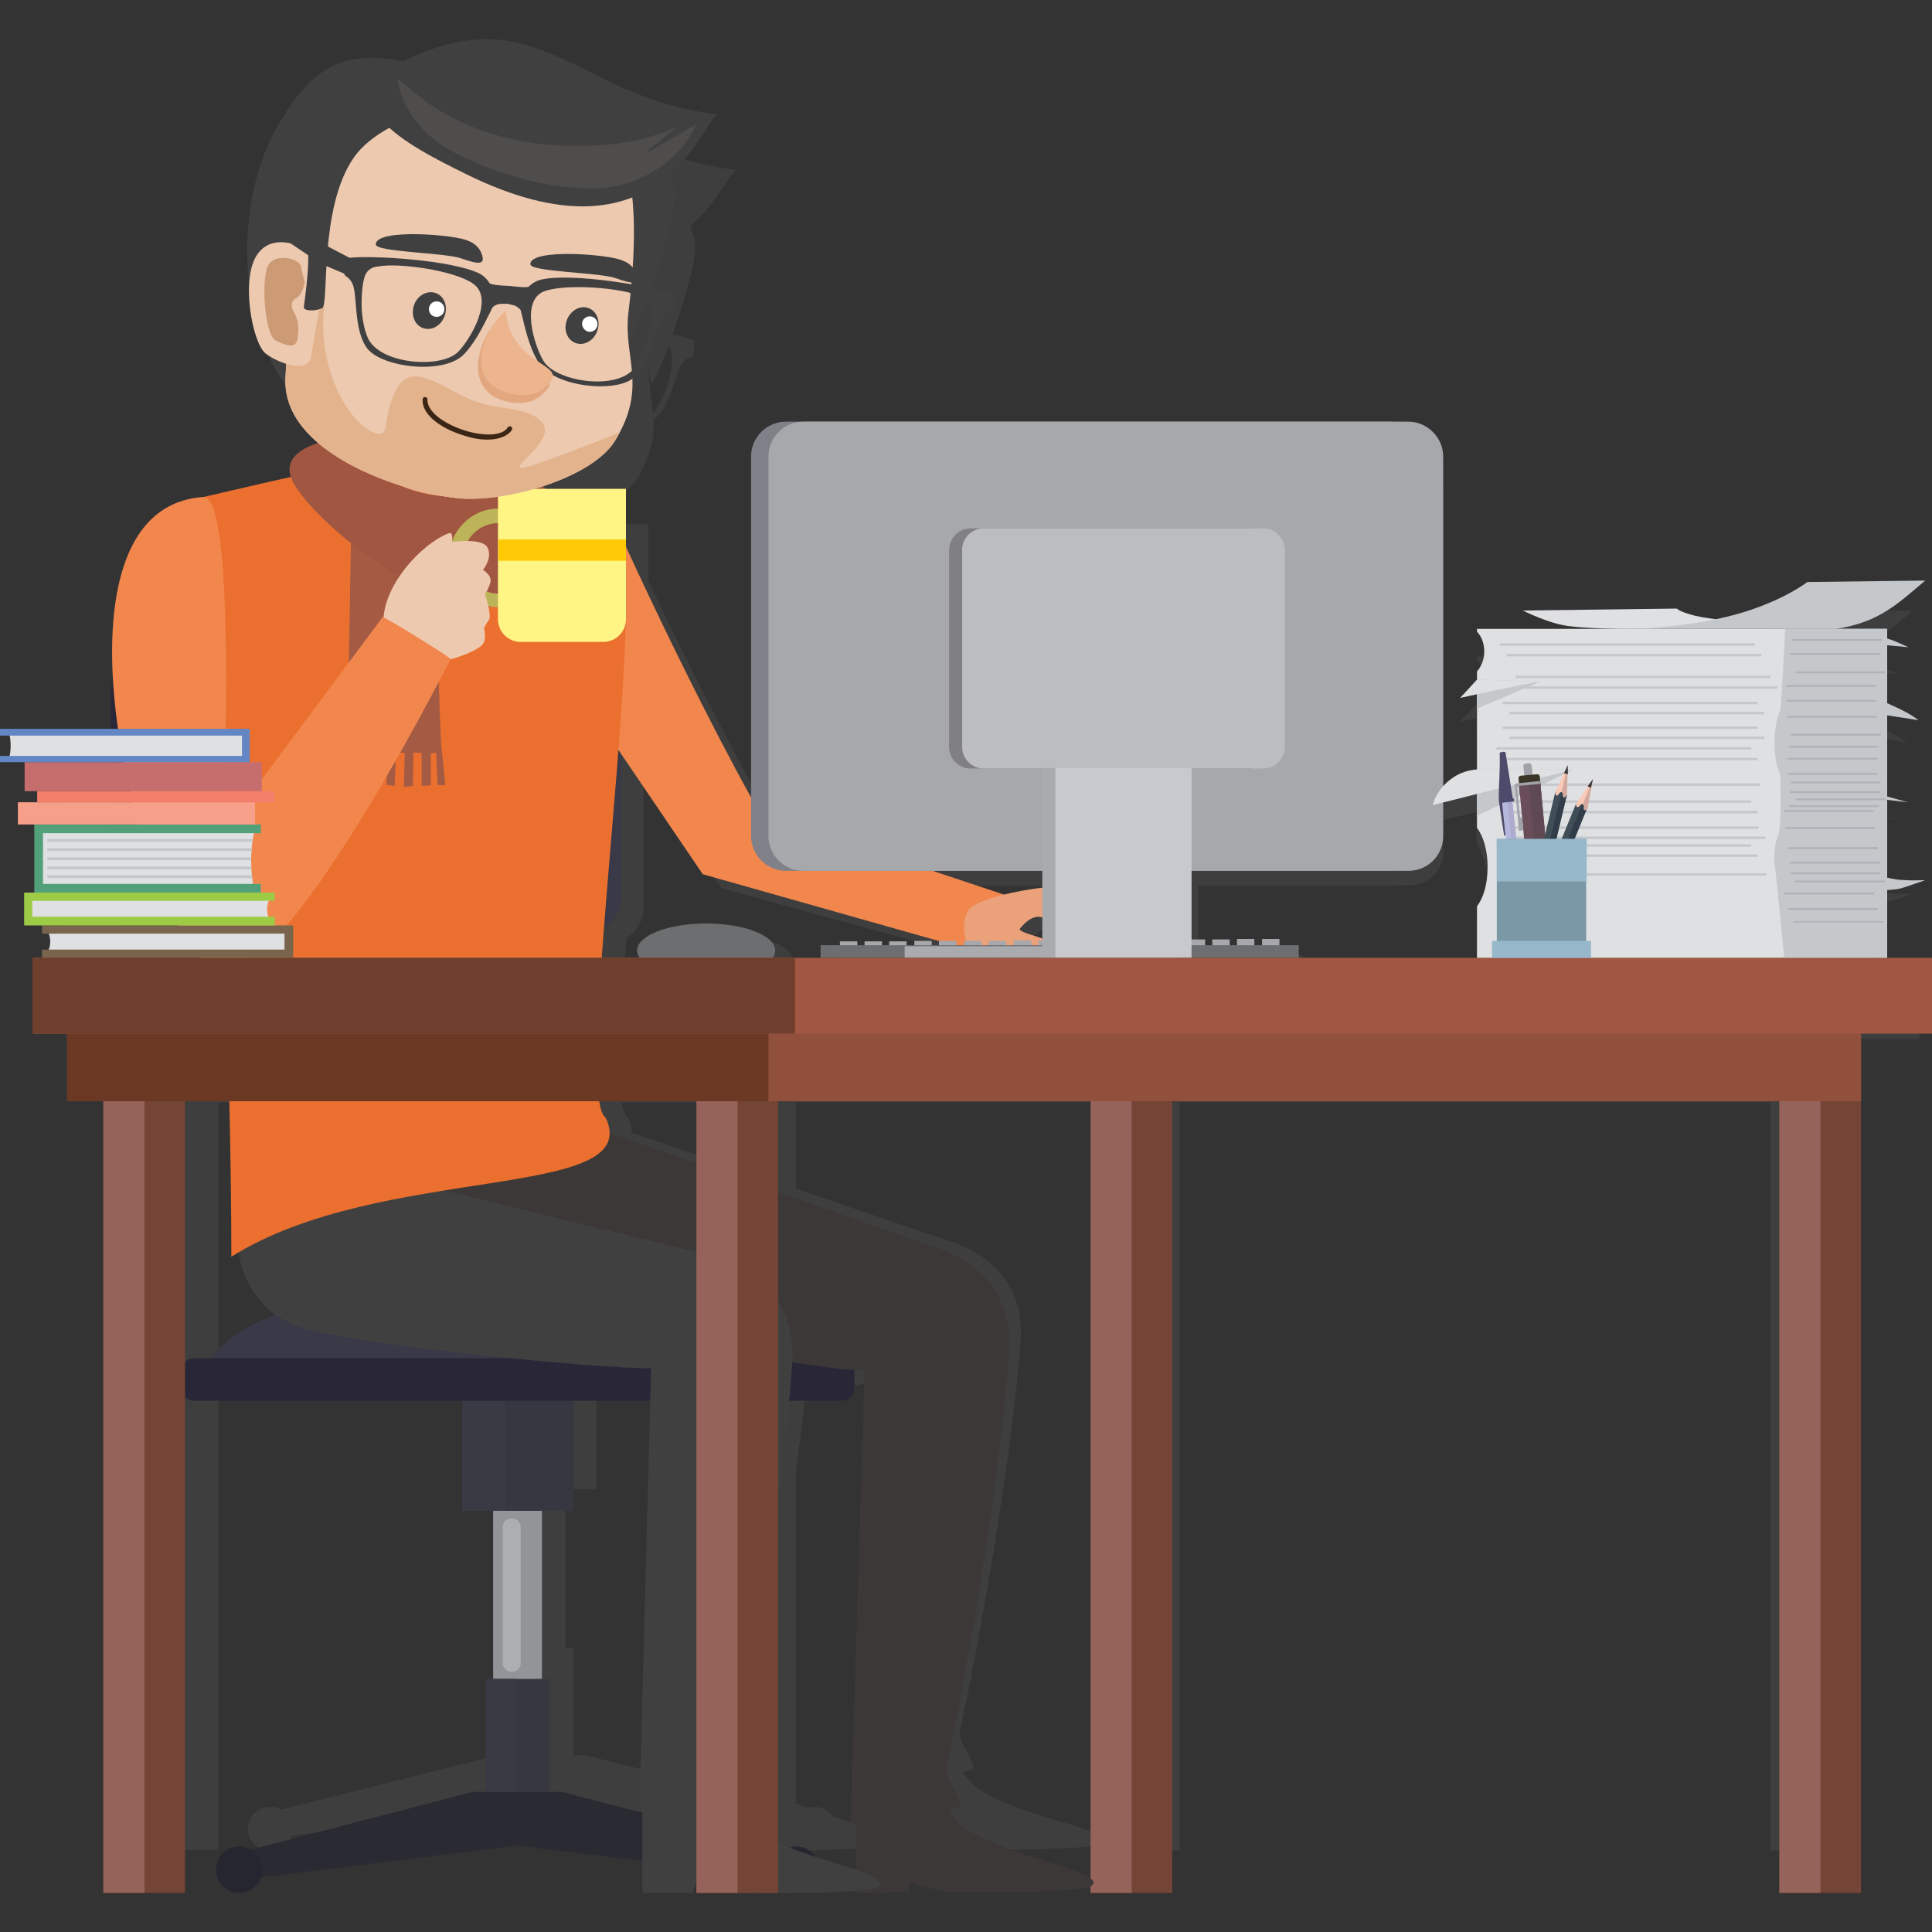 <?xml version="1.0" encoding="utf-8"?>
<!-- Generator: Adobe Illustrator 22.1.0, SVG Export Plug-In . SVG Version: 6.00 Build 0)  -->
<svg version="1.1" xmlns="http://www.w3.org/2000/svg" xmlns:xlink="http://www.w3.org/1999/xlink" x="0px" y="0px"
	 viewBox="0 0 400 400" style="enable-background:new 0 0 400 400;" xml:space="preserve">
<rect x="0" y="0" width="400" height="400" fill="#333333" stroke="none"/>
<style type="text/css">
	.st0{opacity:0.15;}
	.st1{fill-rule:evenodd;clip-rule:evenodd;fill:#808080;}
	.st2{fill:#808080;}
	.st3{fill-rule:evenodd;clip-rule:evenodd;fill:#744536;}
	.st4{fill-rule:evenodd;clip-rule:evenodd;fill:#96635A;}
	.st5{fill-rule:evenodd;clip-rule:evenodd;fill:#929497;}
	.st6{fill-rule:evenodd;clip-rule:evenodd;fill:#363740;}
	.st7{fill-rule:evenodd;clip-rule:evenodd;fill:#383B44;}
	.st8{fill-rule:evenodd;clip-rule:evenodd;fill:#393947;}
	.st9{fill-rule:evenodd;clip-rule:evenodd;fill:#282637;}
	.st10{fill-rule:evenodd;clip-rule:evenodd;fill:#2A2B32;}
	.st11{fill-rule:evenodd;clip-rule:evenodd;fill:#252630;}
	.st12{fill-rule:evenodd;clip-rule:evenodd;fill:#3C3837;}
	.st13{fill-rule:evenodd;clip-rule:evenodd;fill:#404041;}
	.st14{fill-rule:evenodd;clip-rule:evenodd;fill:#EBA17A;}
	.st15{fill-rule:evenodd;clip-rule:evenodd;fill:#F2874D;}
	.st16{fill-rule:evenodd;clip-rule:evenodd;fill:#EB702F;}
	.st17{fill-rule:evenodd;clip-rule:evenodd;fill:#A55B43;}
	.st18{fill-rule:evenodd;clip-rule:evenodd;fill:#F19C71;}
	.st19{fill-rule:evenodd;clip-rule:evenodd;fill:#6D6E70;}
	.st20{fill-rule:evenodd;clip-rule:evenodd;fill:#ADAEB1;}
	.st21{fill-rule:evenodd;clip-rule:evenodd;fill:#A6A8AB;}
	.st22{fill-rule:evenodd;clip-rule:evenodd;fill:#808188;}
	.st23{fill-rule:evenodd;clip-rule:evenodd;fill:#808082;}
	.st24{fill-rule:evenodd;clip-rule:evenodd;fill:#BCBDC0;}
	.st25{fill-rule:evenodd;clip-rule:evenodd;fill:#A9ABAE;}
	.st26{fill-rule:evenodd;clip-rule:evenodd;fill:#C7C9CE;}
	.st27{fill-rule:evenodd;clip-rule:evenodd;fill:#90503B;}
	.st28{fill-rule:evenodd;clip-rule:evenodd;fill:#6A3823;}
	.st29{fill-rule:evenodd;clip-rule:evenodd;fill:#A15641;}
	.st30{fill-rule:evenodd;clip-rule:evenodd;fill:#BDB358;}
	.st31{fill-rule:evenodd;clip-rule:evenodd;fill:#FFF584;}
	.st32{fill-rule:evenodd;clip-rule:evenodd;fill:#FFCA05;}
	.st33{fill-rule:evenodd;clip-rule:evenodd;fill:#EDC9AF;}
	.st34{fill-rule:evenodd;clip-rule:evenodd;fill:#DFE0E2;}
	.st35{fill-rule:evenodd;clip-rule:evenodd;fill:#C5C8CB;}
	.st36{fill-rule:evenodd;clip-rule:evenodd;fill:#AFB2B7;}
	.st37{fill-rule:evenodd;clip-rule:evenodd;fill:#E1E3E7;}
	.st38{fill-rule:evenodd;clip-rule:evenodd;fill:#A1A2A9;}
	.st39{fill-rule:evenodd;clip-rule:evenodd;fill:#3B3527;}
	.st40{fill-rule:evenodd;clip-rule:evenodd;fill:#694D59;}
	.st41{fill-rule:evenodd;clip-rule:evenodd;fill:#5F4952;}
	.st42{fill-rule:evenodd;clip-rule:evenodd;fill:#B5B7DC;}
	.st43{fill-rule:evenodd;clip-rule:evenodd;fill:#AEABCF;}
	.st44{fill-rule:evenodd;clip-rule:evenodd;fill:#4D4B6B;}
	.st45{fill-rule:evenodd;clip-rule:evenodd;fill:#404E57;}
	.st46{fill-rule:evenodd;clip-rule:evenodd;fill:#313D48;}
	.st47{fill-rule:evenodd;clip-rule:evenodd;fill:#FACAB8;}
	.st48{fill-rule:evenodd;clip-rule:evenodd;fill:#D4A99F;}
	.st49{fill-rule:evenodd;clip-rule:evenodd;fill:#373839;}
	.st50{fill-rule:evenodd;clip-rule:evenodd;fill:#7A98A5;}
	.st51{fill-rule:evenodd;clip-rule:evenodd;fill:#96B8CA;}
	.st52{fill-rule:evenodd;clip-rule:evenodd;fill:#79654D;}
	.st53{fill-rule:evenodd;clip-rule:evenodd;fill:#9DCB45;}
	.st54{fill-rule:evenodd;clip-rule:evenodd;fill:#52A07A;}
	.st55{fill-rule:evenodd;clip-rule:evenodd;fill:#F69F89;}
	.st56{fill-rule:evenodd;clip-rule:evenodd;fill:#F37E69;}
	.st57{fill-rule:evenodd;clip-rule:evenodd;fill:#C66D6E;}
	.st58{fill-rule:evenodd;clip-rule:evenodd;fill:#6386C4;}
	.st59{fill-rule:evenodd;clip-rule:evenodd;fill:#6F3F2D;}
	.st60{fill-rule:evenodd;clip-rule:evenodd;fill:#E3B38D;}
	.st61{fill-rule:evenodd;clip-rule:evenodd;fill:#CC9B76;}
	.st62{fill-rule:evenodd;clip-rule:evenodd;fill:#FFFFFF;}
	.st63{fill-rule:evenodd;clip-rule:evenodd;fill:#4F4C4C;}
	.st64{fill-rule:evenodd;clip-rule:evenodd;fill:#E3A77F;}
	.st65{fill-rule:evenodd;clip-rule:evenodd;fill:#EDB58E;}
	.st66{fill:#3B2515;}
</style>
<g id="BACKGROUND">
</g>
<g id="OBJECTS">
	<g>
		<g class="st0">
			<g>
				<rect x="227.7" y="225" class="st1" width="16.5" height="158.1"/>
			</g>
			<g>
				<rect x="227.7" y="228.3" class="st1" width="8.2" height="154.8"/>
			</g>
			<g>
				<rect x="107.3" y="303" class="st1" width="9.8" height="58.6"/>
			</g>
			<g>
				<rect x="101" y="282.8" class="st1" width="22.5" height="25.5"/>
			</g>
			<g>
				<rect x="101" y="283.2" class="st1" width="8.7" height="25.1"/>
			</g>
			<g>
				<path class="st1" d="M113.9,262.2c35.8,0,64.9,9.2,64.9,20.6c0,1.2-0.3,2.3-0.9,3.4H49.9c-0.6-1.1-0.9-2.3-0.9-3.4
					C49,271.4,78.1,262.2,113.9,262.2z"/>
			</g>
			<g>
				<path class="st1" d="M47,278.5h130.5c1.4,0,2.6,1.1,2.6,2.5v3.2c0,1.4-1.2,2.5-2.6,2.5H47c-1.4,0-2.6-1.1-2.6-2.5V281
					C44.4,279.7,45.5,278.5,47,278.5z"/>
			</g>
			<g>
				<g>
					<rect x="105.8" y="341.2" class="st1" width="12.9" height="27.9"/>
				</g>
				<g>
					<polygon class="st1" points="103.1,363.4 54.5,375.6 54.1,380.8 112.2,373.8 170.2,380.8 169.8,375.6 121.2,363.4 					"/>
				</g>
				<g>
					<path class="st1" d="M56,383.1c2.6,0,4.7-2,4.7-4.5c0-2.5-2.1-4.5-4.7-4.5s-4.7,2-4.7,4.5C51.3,381.1,53.4,383.1,56,383.1z"/>
				</g>
				<g>
					<path class="st1" d="M168.5,383.1c2.6,0,4.7-2,4.7-4.5c0-2.5-2.1-4.5-4.7-4.5s-4.7,2-4.7,4.5
						C163.8,381.1,165.9,383.1,168.5,383.1z"/>
				</g>
			</g>
			<g>
				<path class="st1" d="M37.9,140.6h81.9c4.2,0,7.7,3.3,7.7,7.4V188c0,4.1-3.4,7.4-7.7,7.4H37.9c-4.2,0-7.7-3.3-7.7-7.4V148
					C30.2,143.9,33.7,140.6,37.9,140.6z"/>
			</g>
			<g>
				<path class="st1" d="M43.6,140.6h81.9c4.2,0,7.7,3.3,7.7,7.4V188c0,4.1-3.4,7.4-7.7,7.4H43.6c-4.2,0-7.7-3.3-7.7-7.4V148
					C35.9,143.9,39.4,140.6,43.6,140.6z"/>
			</g>
			<g>
				<path class="st1" d="M184.2,358.3c-1,1.9-3.6,7.6-3.6,7.6l-0.2,17.3l10.8-0.1l0.2-2.1c0,0,5.3,1.9,8.7,1.9
					c3.4,0.1,25.8,0.2,28-1.2c2.2-1.5-4.8-3.3-5.3-3.6c-0.5-0.2-17.6-4.6-21.6-8.9c-4.1-4.3-4.4-9.2-4.4-9.2L184.2,358.3z"/>
			</g>
			<g>
				<path class="st1" d="M128.1,233.6l67.4,23c11.1,3.3,16.6,10.8,15.8,21.2c-1.9,25-8.6,62.5-12.6,80.8c-0.4,2,3.1,5.8,2.8,7.4
					c-0.3,1.5-20.4,3.6-22.1,3.5l2.9-88.6c-11.8,0-47.7-7.8-60.4-11C110.7,268.2,120,235.6,128.1,233.6z"/>
			</g>
			<g>
				<path class="st1" d="M137.9,243.7c-12.3-7.3-12.6-14.5-14.4-14.5c-1.8,0-59.8,1.5-59.8,1.5s-6.2,11.6-6.2,22.6
					c0,11,9.5,19,11.1,19.4c1.6,0.4,40.2,6.9,46.9,3.5C122.3,272.8,137.9,243.7,137.9,243.7z"/>
			</g>
			<g>
				<path class="st1" d="M68.3,238.9l83.4,19.7c11.1,3.3,16.6,10.8,15.8,21.2c-2.3,29.7-7.6,50.7-11.6,86.7l-19.1-0.2l2.3-85.8
					c-11.8,0-56.4-4.4-69.1-7.6C47.1,267.3,55.3,233.3,68.3,238.9z"/>
			</g>
			<g>
				<path class="st1" d="M228.5,188c0.3,0,1.8,0.1,1.8,0.1s12.4,5,11.7,5.9c-0.7,0.9-1.7,1.7-5.3,0.8C232.9,194,228.5,188,228.5,188
					z"/>
			</g>
			<g>
				<path class="st1" d="M132,115.5c-12.2,0.6-20.1,14.7-14,23.4l31.4,45l56.5,15.5c4.5,1.2,11.2-9.2,6.5-10.7L161,172
					C156.6,164.5,144.1,141.6,132,115.5z"/>
			</g>
			<g>
				<path class="st1" d="M90.6,100.9c-2.2,0.3-10.6,3-12.8,3c-2.2,0-32.6,7-32.6,7c7.3,30.9,9.3,117.3,9.3,147.7
					c30.1-18.4,83.5-10.8,75.5-27.2c-7-4.5,9.8-107.1,2.1-116c-3.9-4.4-17.2-5.1-25.4-7.4C98.5,105.7,90.7,100.8,90.6,100.9z"/>
			</g>
			<g>
				<path class="st1" d="M78.7,111.4L77.8,159c0,0,19.3,0.5,19-0.2c-0.3-0.6-1.3-40.7-1.3-40.7L78.7,111.4z"/>
			</g>
			<g>
				<path class="st1" d="M81.9,155.5c-0.7,0.9-4.1,3.5-4.1,3.5l0.1,7l1.7,0.3l0.4-5.9l2.1,0l-0.4,6.2l2.4-0.1c0,0-0.2-6.3,0.1-6.3
					c0.3,0,1.6,0.1,1.6,0.1l-0.2,6l1.7,0.2l0.2-6.5l1.7,0.1l-0.2,6.6l1.9-0.2l0.1-6.5l1.7,0.1v6.4l1.9-0.1l0-6.2l1.1-0.1l0.3,6.2
					c0,0,1.6,0.2,1.6,0c0-0.2-0.8-7.5-0.8-7.5s-5.6-2.9-6-3C90.5,155.7,81.9,155.5,81.9,155.5z"/>
			</g>
			<g>
				<path class="st1" d="M85.3,81.3c0.3,2.9-0.3,16-2.2,18.7c-1.8,2.7-4.8,3.8-10,4.7c-5.2,0.9,8.8,15.5,24.2,16.2
					c21.6,0.9,14-11.4,1.8-18.6c-3.7-2.2-3-19.1-3-19.1L85.3,81.3z"/>
			</g>
			<g>
				<path class="st1" d="M150.2,204.1c7.7,0,13.9-2.4,13.9-5.3c0-2.9-6.2-5.3-13.9-5.3c-7.7,0-13.9,2.4-13.9,5.3
					C136.3,201.7,142.6,204.1,150.2,204.1z"/>
			</g>
			<g>
				<path class="st1" d="M206.7,200c4.5,0.1,13.2-0.1,13.5-1.9c0.3-1.8-7.5-2.7-6.7-3.7c2.9-3.3,4.4-2.3,6.5-1.3
					c1.6,0.7,3.1,3.5,4.7,4.2c2.4,1,4.7,0.7,4.1-0.1c-0.5-0.8-5.4-7.1-5.4-7.1s6.6,6.9,8.2,7.1c1.6,0.1,4.4,0.1,4.3-0.6
					c-0.1-0.8-8-7.5-8-7.5s8.9,7.2,10.2,7.2c1.3,0.1,4.9,0.6,4.3-0.6c-0.6-1.2-7.6-6.8-10.3-8.2c-6.3-3.4-26.6,0.4-28.8,3.3
					C201.3,193.4,202.1,199.9,206.7,200z"/>
			</g>
			<g>
				<path class="st1" d="M140.9,358.4c-1,1.9-3.6,7.6-3.6,7.6l0,17.1l10.1,0l0.6-2c0,0,5.3,1.9,8.7,1.9c3.4,0.1,25.8,0.2,28-1.2
					c2.2-1.5-4.8-3.3-5.3-3.6c-0.5-0.2-17.6-4.6-21.6-8.9c-4.1-4.3-4.4-9.2-4.4-9.2L140.9,358.4z"/>
			</g>
			<g>
				<path class="st1" d="M110.8,309.9h0.2c0.9,0,1.7,0.7,1.7,1.6v26.7c0,0.9-0.7,1.6-1.7,1.6h-0.2c-0.9,0-1.7-0.7-1.7-1.6v-26.7
					C109.2,310.6,109.9,309.9,110.8,309.9z"/>
			</g>
			<g>
				<rect x="105.8" y="341.2" class="st1" width="6" height="22.1"/>
			</g>
			<g>
				<g>
					<g>
						<rect x="177.2" y="197" class="st1" width="3.5" height="1.6"/>
					</g>
					<g>
						<rect x="182.2" y="197" class="st1" width="3.5" height="1.6"/>
					</g>
					<g>
						<rect x="187.2" y="197" class="st1" width="3.5" height="1.6"/>
					</g>
					<g>
						<rect x="192.2" y="196.9" class="st1" width="3.5" height="1.6"/>
					</g>
					<g>
						<rect x="197.2" y="196.9" class="st1" width="3.5" height="1.6"/>
					</g>
					<g>
						<rect x="202.2" y="196.9" class="st1" width="3.5" height="1.6"/>
					</g>
					<g>
						<rect x="207.2" y="196.9" class="st1" width="3.5" height="1.6"/>
					</g>
					<g>
						<rect x="212.2" y="196.8" class="st1" width="3.5" height="1.6"/>
					</g>
					<g>
						<rect x="217.2" y="196.8" class="st1" width="3.5" height="1.6"/>
					</g>
					<g>
						<rect x="222.2" y="196.8" class="st1" width="3.5" height="1.6"/>
					</g>
					<g>
						<rect x="227.2" y="196.7" class="st1" width="3.5" height="1.6"/>
					</g>
					<g>
						<rect x="232.3" y="196.7" class="st1" width="3.5" height="1.6"/>
					</g>
					<g>
						<rect x="237.3" y="196.7" class="st1" width="3.5" height="1.6"/>
					</g>
					<g>
						<rect x="242.3" y="196.6" class="st1" width="3.5" height="1.6"/>
					</g>
					<g>
						<rect x="247.3" y="196.6" class="st1" width="3.5" height="1.6"/>
					</g>
					<g>
						<rect x="252.3" y="196.6" class="st1" width="3.5" height="1.6"/>
					</g>
					<g>
						<rect x="257.3" y="196.5" class="st1" width="3.5" height="1.6"/>
					</g>
					<g>
						<rect x="262.3" y="196.5" class="st1" width="3.5" height="1.6"/>
					</g>
				</g>
				<g>
					<rect x="173.3" y="197.8" class="st1" width="96.4" height="2.4"/>
				</g>
			</g>
			<g>
				<g>
					<path class="st1" d="M288.3,95.4h-122c-3.8,0-7,3.1-7,6.8v74.3c0,3.7,3.1,6.8,7,6.8h122c3.8,0,7-3.1,7-6.8v-74.3
						C295.3,98.4,292.1,95.4,288.3,95.4z"/>
				</g>
				<g>
					<path class="st1" d="M291.8,95.4h-122c-3.8,0-7,3.1-7,6.8v74.3c0,3.7,3.1,6.8,7,6.8h122c3.8,0,7-3.1,7-6.8v-74.3
						C298.8,98.4,295.7,95.4,291.8,95.4z"/>
				</g>
				<g>
					<path class="st1" d="M203.5,116.2H260c2.3,0,4.2,1.9,4.2,4.1v38.6c0,2.3-1.9,4.1-4.2,4.1h-56.5c-2.3,0-4.2-1.9-4.2-4.1v-38.6
						C199.3,118.1,201.2,116.2,203.5,116.2z"/>
				</g>
				<g>
					<path class="st1" d="M206.1,116.2h56.4c2.3,0,4.2,1.9,4.2,4.1v38.6c0,2.3-1.9,4.1-4.2,4.1h-56.4c-2.3,0-4.2-1.9-4.2-4.1v-38.6
						C201.9,118.1,203.8,116.2,206.1,116.2z"/>
				</g>
				<g>
					<rect x="218" y="163.1" class="st1" width="27.5" height="37.1"/>
				</g>
				<g>
					<rect x="220.6" y="163.1" class="st1" width="27.5" height="37.1"/>
				</g>
				<g>
					<rect x="190.3" y="197.9" class="st1" width="30.3" height="2.3"/>
				</g>
			</g>
			<g>
				<rect x="28.7" y="223.6" class="st1" width="16.5" height="159.4"/>
			</g>
			<g>
				<rect x="366.6" y="225" class="st1" width="16.5" height="158.1"/>
			</g>
			<g>
				<rect x="21.4" y="208.2" class="st1" width="361.7" height="20"/>
			</g>
			<g>
				<rect x="148.3" y="223.7" class="st1" width="16.5" height="159.4"/>
			</g>
			<g>
				<rect x="148.3" y="228.3" class="st1" width="8.2" height="154.8"/>
			</g>
			<g>
				<rect x="21.4" y="208.2" class="st1" width="361.7" height="20"/>
			</g>
			<g>
				<rect x="21.4" y="208.2" class="st1" width="141.4" height="20"/>
			</g>
			<g>
				<rect x="14.4" y="200.2" class="st1" width="383" height="14.9"/>
			</g>
			<g>
				<path class="st1" d="M117.8,108.4c0.7,2.1,6.8,17.9-7.2,22.5c-14,4.6-39.3-15.7-43.6-23.6c-4.3-7.9,11.4-9,11.4-9
					s4.3,10.4,18.6,11.7c14.3,1.3,11.1-4.7,13.2-5.3C112.2,104.2,117.8,108.4,117.8,108.4z"/>
			</g>
			<g>
				<path class="st1" d="M108.3,112.4c5.5,0,9.9,4.3,9.9,9.6c0,5.3-4.4,9.6-9.9,9.6c-5.5,0-9.9-4.3-9.9-9.6
					C98.4,116.7,102.9,112.4,108.3,112.4L108.3,112.4z M108.3,115.1c-3.9,0-7.1,3.1-7.1,6.9c0,3.8,3.2,6.9,7.1,6.9
					c3.9,0,7.1-3.1,7.1-6.9C115.4,118.2,112.2,115.1,108.3,115.1z"/>
			</g>
			<g>
				<path class="st1" d="M108.4,108.5h25.8V134c0,2.4-2,4.4-4.6,4.4h-16.7c-2.5,0-4.6-2-4.6-4.4V108.5z"/>
			</g>
			<g>
				<rect x="108.4" y="118.4" class="st1" width="25.8" height="4.1"/>
			</g>
			<g>
				<path class="st1" d="M98.3,117.2c1-0.4,0.6,1.7,0.6,1.7s5.9-0.9,7.1,1.1c1.2,1.9-0.9,4.5-0.9,4.5s2,1,1.4,2.5
					c-0.5,1.5-1.1,2.2-1.1,2.2s1.4,4.1,0.8,5.1c-0.7,1-1,1.5-1,1.5s0.6,2.1-0.2,3.1c-0.7,1-4.5,2.7-9,3.6c-4.5,0.9-9.1-1.6-10.3-4
					C82.2,130.6,91.7,119.7,98.3,117.2z"/>
			</g>
			<g>
				<path class="st1" d="M48.8,110.1c-36.2,2.3-10.4,92.2,3.8,92.9c13.3,0.6,42.3-54.1,46.1-61.1c0.2-0.3-13.5-8.5-13.7-8.2
					l-32.2,41.9C53.1,165.2,55.3,109.9,48.8,110.1z"/>
			</g>
			<g>
				<g>
					<path class="st1" d="M305.7,135.9h82.7v64.3h-82.7v-10.1c1.3-1.5,2.2-4.4,2.2-7.6s-0.9-6.1-2.2-7.6v-30.6
						c0.9-0.9,1.5-2.3,1.5-3.9c0-1.6-0.6-3-1.5-3.9V135.9z"/>
				</g>
				<g>
					<polygon class="st1" points="305.7,172.4 325.3,163.3 305.7,163.3 					"/>
				</g>
				<g>
					<polygon class="st1" points="305.7,145.8 318.6,146.2 305.7,151.5 					"/>
				</g>
				<g>
					<path class="st1" d="M367.8,135.9h20.6v1.9c1.3,0.3,4.3,1.7,4.3,1.7l-4.3-0.4v11.3c0.3,0.1,0.6,0.2,0.9,0.3
						c3.7,1.5,5.4,3,5.4,3l-6.3-1v15.9c2.2,0.5,4.2,1.1,4.2,1.1l-4.2-0.4v15.2c1.3,0.3,2.5,0.5,3.3,0.5c2.5,0.2,4.8-0.1,4.2,0.1
						c-0.6,0.2-4.4,1.5-5.1,1.6c-0.3,0-1.3,0.2-2.5,0.3v13.1h-10.3h-10.3c0,0-1.6-16.4-1.8-17.5c-0.2-1-0.4-4.1,0.7-6.5
						c0.5-1.2,0.5-6.4,0.4-11.6c-0.8-1.6-1.2-3.9-1.2-6.5c0-2.5,0.4-4.7,1.1-6.3C367.2,147.8,367.8,135.9,367.8,135.9z"/>
				</g>
				<g>
					<path class="st1" d="M325.3,163.3c-1.2,0-18.6,0-18.6,0s-3.3-0.3-6.3,1.9c-3,2.2-3.7,5.1-3.7,5.1L325.3,163.3z"/>
				</g>
				<g>
					<path class="st1" d="M318.6,146.2c-2.6,0.3-16.3,3.2-16.3,3.2l3.4-3.6L318.6,146.2z"/>
				</g>
				<g>
					<path class="st1" d="M358.9,134.5c-2.8,1.4-22.8,1.4-23.3,1.4c-0.5,0-6.4,0-10.8-0.4c-4.4-0.4-9.8-3.1-9.8-3.1l31.1-0.4
						c0,0,0.3,0.6,3.7,1.4C353.1,134.1,358.9,134.5,358.9,134.5z"/>
				</g>
				<g>
					<path class="st1" d="M335.1,135.9c0,0,10.4,0.1,20.9-2.4c10.6-2.5,16.3-6.8,16.3-6.8l23.8-0.3c-5.3,4.3-9.2,8.2-18,9.4
						C378.1,135.9,335.3,135.9,335.1,135.9z"/>
				</g>
				<g>
					<rect x="310.3" y="138.7" class="st1" width="51.4" height="0.5"/>
				</g>
				<g>
					<rect x="311.6" y="140.8" class="st1" width="51.4" height="0.5"/>
				</g>
				<g>
					<rect x="310.8" y="150.1" class="st1" width="51.4" height="0.5"/>
				</g>
				<g>
					<rect x="312.2" y="152.1" class="st1" width="51.4" height="0.5"/>
				</g>
				<g>
					<rect x="309.5" y="169.4" class="st1" width="51.4" height="0.5"/>
				</g>
				<g>
					<rect x="310.8" y="171.4" class="st1" width="51.4" height="0.5"/>
				</g>
				<g>
					<rect x="309.5" y="178" class="st1" width="51.4" height="0.5"/>
				</g>
				<g>
					<rect x="310.8" y="180" class="st1" width="51.4" height="0.5"/>
				</g>
				<g>
					<rect x="311" y="174.5" class="st1" width="51.4" height="0.5"/>
				</g>
				<g>
					<rect x="312.3" y="176.5" class="st1" width="51.4" height="0.5"/>
				</g>
				<g>
					<rect x="309.5" y="159" class="st1" width="51.4" height="0.5"/>
				</g>
				<g>
					<rect x="310.8" y="161.1" class="st1" width="51.4" height="0.5"/>
				</g>
				<g>
					<rect x="310.8" y="154.9" class="st1" width="51.4" height="0.5"/>
				</g>
				<g>
					<rect x="312.2" y="157" class="st1" width="51.4" height="0.5"/>
				</g>
				<g>
					<rect x="313.5" y="145" class="st1" width="51.4" height="0.5"/>
				</g>
				<g>
					<rect x="314.8" y="147.1" class="st1" width="51.4" height="0.5"/>
				</g>
				<g>
					<rect x="318.1" y="166.1" class="st1" width="44.6" height="0.5"/>
				</g>
				<g>
					<rect x="312.6" y="183.7" class="st1" width="51.4" height="0.5"/>
				</g>
				<g>
					<rect x="369.2" y="137.8" class="st1" width="18.1" height="0.3"/>
				</g>
				<g>
					<rect x="368.9" y="140.6" class="st1" width="18.1" height="0.3"/>
				</g>
				<g>
					<rect x="369.9" y="144.2" class="st1" width="18.1" height="0.3"/>
				</g>
				<g>
					<rect x="368" y="146.8" class="st1" width="18.1" height="0.3"/>
				</g>
				<g>
					<rect x="369" y="156.3" class="st1" width="18.1" height="0.3"/>
				</g>
				<g>
					<rect x="368.2" y="152.9" class="st1" width="18.1" height="0.3"/>
				</g>
				<g>
					<rect x="368" y="149.7" class="st1" width="18.1" height="0.3"/>
				</g>
				<g>
					<rect x="367.5" y="171.3" class="st1" width="18.1" height="0.3"/>
				</g>
				<g>
					<rect x="368.3" y="164" class="st1" width="18.1" height="0.3"/>
				</g>
				<g>
					<rect x="368.3" y="161.1" class="st1" width="18.1" height="0.3"/>
				</g>
				<g>
					<rect x="368.8" y="167.6" class="st1" width="18.1" height="0.3"/>
				</g>
				<g>
					<rect x="368.6" y="158.7" class="st1" width="18.1" height="0.3"/>
				</g>
				<g>
					<rect x="368.6" y="170.4" class="st1" width="18.1" height="0.3"/>
				</g>
				<g>
					<rect x="370" y="169" class="st1" width="18.1" height="0.3"/>
				</g>
				<g>
					<rect x="368.9" y="165.7" class="st1" width="18.1" height="0.3"/>
				</g>
				<g>
					<rect x="368.4" y="178.6" class="st1" width="18.1" height="0.3"/>
				</g>
				<g>
					<rect x="367.8" y="174.6" class="st1" width="18.1" height="0.3"/>
				</g>
				<g>
					<rect x="369.8" y="185.1" class="st1" width="18.1" height="0.3"/>
				</g>
				<g>
					<rect x="368.8" y="181.4" class="st1" width="18.1" height="0.3"/>
				</g>
				<g>
					<rect x="368.9" y="183.5" class="st1" width="18.1" height="0.3"/>
				</g>
				<g>
					<rect x="368.4" y="190.5" class="st1" width="18.1" height="0.3"/>
				</g>
				<g>
					<rect x="367.6" y="187.4" class="st1" width="18.1" height="0.3"/>
				</g>
				<g>
					<rect x="369.5" y="193" class="st1" width="18.1" height="0.3"/>
				</g>
			</g>
			<g>
				<g>
					<rect x="313.2" y="182.8" class="st1" width="3.9" height="7"/>
				</g>
				<g>
					<rect x="312.2" y="182.8" class="st1" width="0.7" height="7"/>
				</g>
				<g>
					<path class="st1" d="M317.1,166.3l-1.6,0.1l-0.4-3.8c0-0.1,0-0.2,0.1-0.3l0.3-0.1l0.8-0.1c0.2,0,0.4,0.2,0.4,0.4L317.1,166.3z"
						/>
				</g>
				<g>
					<path class="st1" d="M318.6,168.2l-4.2,0.4l-0.3-3.4c0-0.1,0-0.3,0.1-0.4c0.1-0.1,0.2-0.2,0.4-0.2l3.2-0.3c0.1,0,0.3,0,0.4,0.1
						c0.1,0.1,0.2,0.2,0.2,0.4L318.6,168.2z"/>
				</g>
				<g>
					<polygon class="st1" points="317.4,199.6 314.1,166.3 318.4,166 321.6,199.1 					"/>
				</g>
				<g>
					<polygon class="st1" points="319.4,199.4 316.1,166.2 318.4,166 321.6,199.1 					"/>
				</g>
				<g>
					<polygon class="st1" points="318.4,166.2 318.4,165.6 313.7,166.1 313.6,166.1 313.3,166.2 313.2,166.5 314.1,175.4 
						314.6,175.3 315,175.2 314.8,173.1 314.3,172.6 313.8,167 313.8,166.7 314.1,166.5 					"/>
				</g>
				<g>
					<polygon class="st1" points="310.6,167.6 312.6,167.4 315.7,197.3 313.7,197.5 					"/>
				</g>
				<g>
					<polygon class="st1" points="311.6,167.5 312.6,167.4 315.7,197.3 314.7,197.4 					"/>
				</g>
				<g>
					<path class="st1" d="M310.2,160.2c0-0.2,1.2-0.4,1.2-0.1l1.6,9.6l-2.2,0.2l0.7,6.5l-0.2,0c-0.1-0.1-0.1,0-0.3-1.3
						c-0.2-1.3-0.9-5.3-0.9-5.9C310.1,166.1,310.3,163.7,310.2,160.2z"/>
				</g>
				<g>
					<polygon class="st1" points="310.6,169.3 313.1,169.1 313.2,169.6 310.7,169.8 					"/>
				</g>
				<g>
					<polygon class="st1" points="323.8,168.4 318,191.7 315.7,191.2 321.5,167.8 322.7,167.7 					"/>
				</g>
				<g>
					<polygon class="st1" points="323.8,168.4 318,191.7 316.9,191.4 322.8,167.4 					"/>
				</g>
				<g>
					<path class="st1" d="M321.5,167.8l2.6-5.3l-0.2,5.8c-0.2,0.2-0.4,0.5-0.6,0.5c-0.4-0.1,0-0.9-0.5-1c-0.5-0.1-0.6,0.8-0.9,0.7
						C321.5,168.4,321.5,167.8,321.5,167.8z"/>
				</g>
				<g>
					<path class="st1" d="M324,162.6l-0.2,5.8c-0.2,0.2-0.4,0.5-0.6,0.5c-0.4-0.1,0-0.9-0.5-1l0,0L324,162.6z"/>
				</g>
				<g>
					<polygon class="st1" points="323.2,164.2 324,162.6 323.9,164.3 					"/>
				</g>
				<g>
					<polygon class="st1" points="327.9,170.9 318.5,193.1 316.2,192.2 325.6,170.1 326.9,170.1 					"/>
				</g>
				<g>
					<polygon class="st1" points="327.9,170.9 318.5,193.1 317.4,192.7 327,169.8 					"/>
				</g>
				<g>
					<path class="st1" d="M325.6,170.1l3.4-4.8l-1.1,5.7c-0.2,0.1-0.4,0.4-0.6,0.4c-0.4-0.1,0.1-0.9-0.3-1.1c-0.5-0.2-0.7,0.7-1,0.6
						C325.6,170.6,325.6,170.1,325.6,170.1z"/>
				</g>
				<g>
					<path class="st1" d="M329,165.2l-1.1,5.7c-0.2,0.1-0.4,0.4-0.6,0.4c-0.4-0.1,0.1-0.9-0.3-1.1l0,0L329,165.2z"/>
				</g>
				<g>
					<polygon class="st1" points="328,166.7 329,165.2 328.7,167 					"/>
				</g>
				<g>
					<path class="st1" d="M327.7,177v20.9c0,0.9-0.7,1.7-1.5,1.7h-15.1c-0.8,0-1.5-0.7-1.5-1.7V177H327.7z"/>
				</g>
				<g>
					<rect x="309.6" y="177" class="st1" width="18.1" height="8.3"/>
				</g>
				<g>
					<rect x="308.7" y="196.9" class="st1" width="20" height="3.3"/>
				</g>
			</g>
			<g>
				<g>
					<path class="st1" d="M17.5,194.4h48.4v5H17.5v-0.6c0.3-0.5,0.4-1.2,0.4-1.8c0-0.7-0.2-1.3-0.4-1.8V194.4z"/>
				</g>
				<g>
					<polygon class="st1" points="16.3,193.8 65.2,193.8 66.9,193.8 66.9,195.4 66.9,198.6 66.9,200.2 65.2,200.2 16.3,200.2 
						16.3,198.6 65.2,198.6 65.2,195.4 16.3,195.4 					"/>
				</g>
				<g>
					<path class="st1" d="M62,188H13.7v5H62v-0.6c-0.3-0.5-0.4-1.2-0.4-1.8c0-0.7,0.2-1.3,0.4-1.8V188z"/>
				</g>
				<g>
					<polygon class="st1" points="63.3,187.5 14.3,187.5 12.7,187.5 12.7,189.1 12.7,192.2 12.7,193.8 14.3,193.8 63.3,193.8 
						63.3,192.2 14.3,192.2 14.3,189.1 63.3,189.1 					"/>
				</g>
				<g>
					<path class="st1" d="M15.7,175.7h43.4c-0.4,1.6-0.6,3.4-0.6,5.4c0,2,0.2,3.9,0.6,5.4H15.7V175.7z"/>
				</g>
				<g>
					<g>
						<path class="st1" d="M58.8,177c0,0.2-0.1,0.4-0.1,0.5H17.3V177H58.8z"/>
					</g>
					<g>
						<path class="st1" d="M58.6,178.8c0,0.2,0,0.4,0,0.5H17.3v-0.5H58.6z"/>
					</g>
					<g>
						<path class="st1" d="M58.4,180.5c0,0.2,0,0.4,0,0.5H17.3v-0.5H58.4z"/>
					</g>
					<g>
						<path class="st1" d="M58.5,182.3c0,0.2,0,0.4,0,0.5H17.3v-0.5H58.5z"/>
					</g>
					<g>
						<path class="st1" d="M58.6,184.1c0,0.2,0,0.4,0.1,0.5H17.3v-0.5H58.6z"/>
					</g>
				</g>
				<g>
					<polygon class="st1" points="14.8,174.2 16.5,174.2 60.4,174.2 60.4,175.9 16.5,175.9 16.5,185.8 60.4,185.8 60.4,187.5 
						16.5,187.5 14.8,187.5 14.8,185.8 14.8,175.9 					"/>
				</g>
				<g>
					<rect x="11.4" y="169.8" class="st1" width="47.9" height="4.4"/>
				</g>
				<g>
					<rect x="15.3" y="167.6" class="st1" width="47.9" height="2.2"/>
				</g>
				<g>
					<rect x="12.8" y="161.9" class="st1" width="47.9" height="5.7"/>
				</g>
				<g>
					<path class="st1" d="M9.6,156.1h47.8v5.2H9.6c0.3-0.8,0.4-1.6,0.4-2.6C10,157.7,9.8,156.9,9.6,156.1z"/>
				</g>
				<g>
					<polygon class="st1" points="7.8,155.4 58.1,155.4 58.1,161.9 7.8,161.9 7.8,160.7 56.6,160.7 56.6,156.7 7.8,156.7 					"/>
				</g>
			</g>
			<g>
				<rect x="14.4" y="200.2" class="st1" width="153.7" height="14.9"/>
			</g>
			<g>
				<rect x="28.7" y="228.3" class="st1" width="8.2" height="154.8"/>
			</g>
			<g>
				<rect x="366.6" y="228.3" class="st1" width="8.2" height="154.8"/>
			</g>
			<g>
				<path class="st1" d="M73.1,49.9c-0.6-1.4-6.8-16.1-7.8-14.5c-13.5,19.9-7.7,52.1,7.4,58.8L73.1,49.9z"/>
			</g>
			<g>
				<path class="st1" d="M136.1,39.3c1.6,0.7,6.9,5.2,7.8,10.8c0.9,5.6-8.7,31.2-9.1,29.2c-0.4-2-5.4-36.9-5.2-37.5
					C129.7,41.3,136.1,39.3,136.1,39.3z"/>
			</g>
			<g>
				<path class="st1" d="M91,28.4l33.4,6c12.3,2.2,12.3,21.9,10.1,39.7c-1.1,8.8,4,14.4-2.7,25c-4.7,7.3-22.5,12.3-32.1,11.2
					c-10.9-1.3-35.1-8.8-34.3-23.5l2.4-42.9C68.4,33.3,80.2,26.5,91,28.4z"/>
			</g>
			<g>
				<path class="st1" d="M132.8,97.5c-0.3,0.5-0.6,1.1-1,1.7c-4.7,7.3-22.5,12.3-32.1,11.2c-10.9-1.3-35.1-8.8-34.3-23.5l0.2-2.8
					l0,0c0,0,0.8,0.2,2.4-1.2c1.5-1.4,1.2-9.9,1.2-9.9l4-0.3c-1.9,18.5,11.5,28.7,12.3,23.8c0.8-4.9,2.1-9.3,5.1-9.9
					c3.7-0.7,9.6,4,14,5.1c3.4,1.3,10.3,0.8,12.6,4.1c2.3,3.3-5.9,8-4.6,8.7C113.3,104.8,126.8,99.8,132.8,97.5z"/>
			</g>
			<g>
				<path class="st1" d="M74.2,63.8c-3.9-2.1-10.8-6-14.4-1.4C56.3,67.1,58.6,80,61.4,82c2.8,2,8.9,4,9.3,0.3
					C71,78.5,74.2,63.8,74.2,63.8z"/>
			</g>
			<g>
				<path class="st1" d="M68.6,65.5c0.3-2-5.1-3.3-6.7-0.8c-1.6,2.5-0.8,13.7,1.5,14.9c2.3,1.2,4.1,1.6,4.4-0.4
					c0.3-2,0.2-3.6-0.7-5.1c-0.8-1.5-0.5-2.4,0.6-2.9c1.1-0.5,1.5-2.9,1.5-2.9L68.6,65.5z"/>
			</g>
			<g>
				<path class="st1" d="M69.3,60.1c1.6,0.6-0.1,12.1-0.2,12.9c0,0.8,2.3,0.9,3.7,0.2c1.4-0.7-0.7-19.5,6.3-29.4
					c7-9.8,29.5-12.2,28.6-12.4c-0.9-0.2-18.7-10-30.7-6.4c-12.3,3.7-20,24.3-15.9,36.2C66.6,58,67.7,59.4,69.3,60.1z"/>
			</g>
			<g>
				<path class="st1" d="M92.7,23.2c24.6-9.6,32.5,9,60,12c-3.1-0.1-10.8,31.1-51.3,11.5C90.9,41.7,70.6,31.9,92.7,23.2z"/>
			</g>
			<g>
				<path class="st1" d="M106.6,68.3c-0.2-0.3-0.9-1.4-2.1-2c-5.6-2.7-21.9-3.6-26.3-3c-0.6,0.1-0.6,0-0.7,0.4
					c-0.1,0.4-0.4,2.5-0.2,2.9c0.1,0.3,1,0.6,1.6,1.7c1.1,2.1,0.2,9.1,3.1,12.7c2.9,3.8,15.6,5.3,19.5,1.1c2.6-2.8,4.1-6,5.7-9.1
					c0.8-0.7,1.5-0.6,2-0.7c0.4,0,0.7,0,0.9,0c0.2,0,0.5,0.1,0.8,0.2c0.6,0.1,1.2,0.3,1.8,1.1c0.8,3.4,1.6,6.9,3.5,10.1
					c2.9,5,15.6,6.2,19.3,3.1c3.6-3,4.3-10,5.9-11.8c0.9-1,1.7-1,2-1.3c0.2-0.3,0.4-2.5,0.4-2.8c0-0.4-0.1-0.4-0.6-0.6
					c-4.2-1.5-20.3-4.1-26.4-2.7c-1.3,0.3-2.2,1.2-2.5,1.5c-0.5,0.1-1.3,0.1-3.8-0.2C107.8,68.7,107.1,68.5,106.6,68.3L106.6,68.3z
					 M137.1,70.9L137.1,70.9c0,0,1.5,0.3,1.9,1.9c0.5,1.6-0.2,5.2-0.8,6.9c-0.5,1.7-1.7,4.4-2.9,5.7c-4,3.8-15.5,2.1-18-1.9
					c-1.9-3-4.7-11.8,0.2-13.6C121.7,68.3,133.2,69.1,137.1,70.9L137.1,70.9z M83.9,65L83.9,65c4.2-0.9,15.6,0.8,19.3,3.3
					c4.4,2.9-0.4,10.8-2.9,13.3c-3.3,3.3-14.9,2.6-17.9-2c-1-1.5-1.4-4.3-1.6-6.1c-0.1-1.8,0-5.4,0.8-6.9C82.4,65,83.9,65,83.9,65z"
					/>
			</g>
			<g>
				<path class="st1" d="M78.1,66.7c0-0.3,0.5-3.3,0.5-3.3L66.1,57l-0.2,3.1l6.6,4.3L78.1,66.7z"/>
			</g>
			<g>
				<path class="st1" d="M94.7,70c1.8,0,3.2,1.6,3,3.6c-0.2,2-1.8,3.6-3.6,3.6c-1.8,0-3.2-1.6-3-3.6C91.2,71.6,92.8,70,94.7,70z"/>
			</g>
			<g>
				<path class="st1" d="M125.5,73c1.8,0,3.2,1.6,3,3.6c-0.2,2-1.8,3.6-3.6,3.6c-1.8,0-3.2-1.6-3-3.6C122.1,74.6,123.7,73,125.5,73z
					"/>
			</g>
			<g>
				<path class="st1" d="M95.8,74.8c0.8,0,1.5-0.7,1.5-1.5c0-0.8-0.7-1.5-1.5-1.5c-0.8,0-1.5,0.7-1.5,1.5
					C94.3,74.2,95,74.8,95.8,74.8z"/>
			</g>
			<g>
				<path class="st1" d="M126.7,77.7c0.8,0,1.5-0.7,1.5-1.5c0-0.8-0.7-1.5-1.5-1.5c-0.8,0-1.5,0.7-1.5,1.5
					C125.2,77.1,125.9,77.7,126.7,77.7z"/>
			</g>
			<g>
				<path class="st1" d="M102.3,60c-2.3-1.2-18.7-2.6-18.7,0.6c0,1.5,14,1.6,17.2,2.7c3.3,1.1,4.9,1.3,4.2-0.7
					C104.3,60.6,102.3,60,102.3,60z"/>
			</g>
			<g>
				<path class="st1" d="M133.5,63.8c-2.3-1.2-18.7-2.6-18.7,0.6c0,1.5,14,1.6,17.2,2.7c3.3,1.1,4.9,1.3,4.2-0.7
					C135.5,64.4,133.5,63.8,133.5,63.8z"/>
			</g>
			<g>
				<path class="st1" d="M90.6,30.2c0,0,9.2,9.3,27.3,10.9c18.1,1.6,26.5-3.8,26.1-3.2c-0.4,0.6-6.5,5-5.9,5
					c0.6-0.1,10.7-6,10.2-5.4c-0.5,0.6-3.1,8-14.2,11.5c-11,3.4-31-2.9-38.2-8.3C88.6,35.1,88,28.5,88,28.5L90.6,30.2z"/>
			</g>
			<g>
				<path class="st1" d="M116.5,90.5c-2.8,2.1-8.8,1.1-10.9-1.6c-2.9-3.6-1.1-10.1,3.6-14.6C110.1,86.7,123.9,85,116.5,90.5z"/>
			</g>
			<g>
				<path class="st1" d="M117.2,89.1c-2.8,2-8.8,1.1-10.9-1.5c-2.9-3.5-1.1-9.6,3.6-13.9C110.7,85.4,124.5,83.8,117.2,89.1z"/>
			</g>
			<g>
				<g>
					<path class="st2" d="M106.7,98.8c-1.6,0.1-3.4-0.2-4.9-0.6c-4.3-1.2-8.9-3.9-8.8-7.1c0-0.3,0.2-0.4,0.5-0.4
						c0.3,0,0.5,0.2,0.5,0.5c-0.1,2.6,4,5.1,8.1,6.2c3.9,1.1,7.2,0.7,8.1-0.8c0.1-0.2,0.4-0.3,0.6-0.2c0.2,0.1,0.3,0.4,0.2,0.6
						C110.2,98.2,108.5,98.7,106.7,98.8z"/>
				</g>
			</g>
		</g>
		<g>
			<rect x="225.8" y="224.6" class="st3" width="16.9" height="167.3"/>
			<rect x="225.8" y="228" class="st4" width="8.5" height="163.9"/>
			<rect x="102.1" y="307.1" class="st5" width="10.1" height="62.1"/>
			<rect x="95.7" y="285.8" class="st6" width="23.1" height="27"/>
			<rect x="95.7" y="286.2" class="st7" width="8.9" height="26.6"/>
			<path class="st8" d="M108.9,264c36.8,0,66.6,9.7,66.6,21.8c0,1.2-0.3,2.4-0.9,3.6H43.2c-0.6-1.2-0.9-2.4-0.9-3.6
				C42.3,273.7,72.1,264,108.9,264z"/>
			<path class="st9" d="M40.2,281.2h134c1.5,0,2.7,1.2,2.7,2.7v3.4c0,1.5-1.2,2.7-2.7,2.7h-134c-1.5,0-2.7-1.2-2.7-2.7v-3.4
				C37.5,282.4,38.7,281.2,40.2,281.2z"/>
			<g>
				<rect x="100.6" y="347.6" class="st6" width="13.2" height="29.5"/>
				<polygon class="st10" points="97.8,371 47.9,384 47.5,389.5 107.1,382.1 166.7,389.5 166.3,384 116.4,371 				"/>
				<circle class="st11" cx="49.5" cy="387.1" r="4.8"/>
				<path class="st11" d="M164.9,391.9c2.6,0,4.8-2.2,4.8-4.8c0-2.6-2.2-4.8-4.8-4.8c-2.6,0-4.8,2.2-4.8,4.8
					C160.1,389.7,162.3,391.9,164.9,391.9z"/>
			</g>
			<path class="st9" d="M30.9,135.2H115c4.3,0,7.9,3.5,7.9,7.9v42.4c0,4.3-3.5,7.9-7.9,7.9H30.9c-4.3,0-7.9-3.5-7.9-7.9V143
				C23,138.7,26.5,135.2,30.9,135.2z"/>
			<path class="st8" d="M36.7,135.2h84.1c4.3,0,7.9,3.5,7.9,7.9v42.4c0,4.3-3.5,7.9-7.9,7.9H36.7c-4.3,0-7.9-3.5-7.9-7.9V143
				C28.9,138.7,32.4,135.2,36.7,135.2z"/>
			<path class="st12" d="M181,365.6c-1,2.1-3.7,8-3.7,8l-0.2,18.3l11-0.1l0.2-2.2c0,0,5.5,2,9,2.1c3.5,0.1,26.5,0.3,28.7-1.3
				c2.2-1.5-5-3.5-5.5-3.8c-0.5-0.3-18-4.9-22.2-9.4c-4.2-4.5-4.5-9.7-4.5-9.7L181,365.6z"/>
			<path class="st12" d="M123.5,233.6l69.2,24.3c11.4,3.5,17,11.4,16.2,22.4c-1.9,26.5-8.8,66.2-12.9,85.6c-0.4,2.1,3.1,6.2,2.8,7.8
				c-0.3,1.6-21,3.8-22.7,3.7l2.9-93.7c-12.1,0-49-8.3-62-11.7C105.6,270.3,115.1,235.8,123.5,233.6z"/>
			<path class="st12" d="M133.6,244.4c-12.7-7.7-12.9-15.4-14.8-15.4c-1.9,0-61.4,1.5-61.4,1.5s-6.3,12.3-6.3,23.9
				c0,11.6,9.8,20.1,11.4,20.5c1.7,0.4,41.2,7.3,48.1,3.7C117.5,275.2,133.6,244.4,133.6,244.4z"/>
			<path class="st13" d="M62.1,239.2l85.7,20.9c11.4,3.5,17,11.4,16.2,22.4c-2.3,31.4-7.8,53.7-11.9,91.8l-19.7-0.2l2.4-90.8
				c-12.1,0-58-4.6-70.9-8C40.3,269.3,48.7,233.4,62.1,239.2z"/>
			<path class="st14" d="M226.5,185.4c0.3,0,1.8,0.1,1.8,0.1s12.7,5.3,12,6.2c-0.7,0.9-1.7,1.8-5.5,0.9
				C231.1,191.7,226.5,185.4,226.5,185.4z"/>
			<path class="st15" d="M127.5,108.6c-12.5,0.7-20.6,15.5-14.3,24.8l32.3,47.6l58,16.4c4.7,1.3,11.5-9.7,6.7-11.4l-52.8-17.6
				C152.7,160.5,140,136.2,127.5,108.6z"/>
			<path class="st16" d="M85,93.2c-2.2,0.3-10.9,3.2-13.2,3.2c-2.2,0-33.5,7.4-33.5,7.4c7.5,32.8,9.6,124.1,9.6,156.4
				c30.9-19.5,85.7-11.4,77.5-28.8c-7.2-4.8,10-113.4,2.1-122.8c-4-4.7-17.7-5.4-26.1-7.9C93.1,98.3,85.1,93,85,93.2z"/>
			<path class="st17" d="M72.8,104.3l-0.9,50.4c0,0,19.8,0.5,19.5-0.2c-0.3-0.7-1.4-43.1-1.4-43.1L72.8,104.3z"/>
			<path class="st17" d="M76.1,150.9c-0.7,1-4.2,3.7-4.2,3.7L72,162l1.8,0.4l0.4-6.3l2.2,0l-0.4,6.6l2.5-0.1c0,0-0.2-6.6,0.1-6.6
				c0.3,0,1.6,0.1,1.6,0.1l-0.2,6.4l1.7,0.2l0.3-6.9l1.8,0.1l-0.2,7l1.9-0.2l0.1-6.9l1.7,0.1v6.8l1.9-0.1l0-6.6l1.1-0.1l0.3,6.6
				c0,0,1.7,0.2,1.6,0c0-0.2-0.8-7.9-0.8-7.9s-5.8-3.1-6.1-3.2C84.9,151.2,76.1,150.9,76.1,150.9z"/>
			<path class="st18" d="M79.5,72.5c0.3,3.1-0.3,16.9-2.2,19.8c-1.9,2.9-4.9,4-10.3,4.9c-5.3,0.9,9,16.4,24.8,17.1
				c22.2,1,14.3-12.1,1.9-19.7c-3.8-2.3-3.1-20.2-3.1-20.2L79.5,72.5z"/>
			<path class="st19" d="M146.2,202.4c7.9,0,14.3-2.5,14.3-5.6c0-3.1-6.4-5.6-14.3-5.6c-7.9,0-14.3,2.5-14.3,5.6
				C131.9,199.8,138.4,202.4,146.2,202.4z"/>
			<path class="st14" d="M204.2,198.1c4.7,0.1,13.6-0.1,13.9-2c0.3-1.9-7.7-2.8-6.9-3.9c3-3.5,4.6-2.4,6.7-1.4
				c1.7,0.8,3.2,3.7,4.9,4.4c2.5,1,4.8,0.7,4.2-0.1c-0.5-0.9-5.6-7.5-5.6-7.5s6.8,7.3,8.4,7.5c1.7,0.1,4.6,0.1,4.4-0.7
				c-0.1-0.8-8.2-7.9-8.2-7.9s9.1,7.6,10.4,7.7c1.3,0.1,5.1,0.6,4.4-0.7c-0.6-1.2-7.8-7.2-10.6-8.7c-6.4-3.6-27.3,0.4-29.6,3.5
				C198.6,191.1,199.5,198,204.2,198.1z"/>
			<path class="st13" d="M136.7,365.8c-1,2.1-3.7,8-3.7,8l0,18.1l10.4,0l0.7-2.1c0,0,5.5,2,9,2.1c3.5,0.1,26.5,0.3,28.7-1.3
				c2.2-1.5-5-3.5-5.5-3.8c-0.5-0.3-18-4.9-22.2-9.4c-4.2-4.5-4.5-9.7-4.5-9.7L136.7,365.8z"/>
			<path class="st20" d="M105.8,314.4h0.3c0.9,0,1.7,0.8,1.7,1.7v28.3c0,0.9-0.8,1.7-1.7,1.7h-0.3c-0.9,0-1.7-0.8-1.7-1.7v-28.3
				C104.1,315.1,104.8,314.4,105.8,314.4z"/>
			<rect x="100.6" y="347.6" class="st7" width="6.2" height="23.4"/>
			<g>
				<g>
					<rect x="173.9" y="194.9" class="st21" width="3.6" height="1.7"/>
					<rect x="179" y="194.9" class="st21" width="3.6" height="1.7"/>
					<rect x="184.1" y="194.9" class="st21" width="3.6" height="1.7"/>
					<rect x="189.3" y="194.8" class="st21" width="3.6" height="1.7"/>
					<rect x="194.4" y="194.8" class="st21" width="3.6" height="1.7"/>
					<rect x="199.6" y="194.8" class="st21" width="3.6" height="1.7"/>
					<rect x="204.7" y="194.8" class="st21" width="3.6" height="1.7"/>
					<rect x="209.9" y="194.7" class="st21" width="3.6" height="1.7"/>
					<rect x="215" y="194.7" class="st21" width="3.6" height="1.7"/>
					<rect x="220.1" y="194.7" class="st21" width="3.6" height="1.7"/>
					<rect x="225.3" y="194.6" class="st21" width="3.6" height="1.7"/>
					<rect x="230.4" y="194.6" class="st21" width="3.6" height="1.7"/>
					<rect x="235.6" y="194.6" class="st21" width="3.6" height="1.7"/>
					<rect x="240.7" y="194.5" class="st21" width="3.6" height="1.7"/>
					<rect x="245.9" y="194.5" class="st21" width="3.6" height="1.7"/>
					<rect x="251" y="194.5" class="st21" width="3.6" height="1.7"/>
					<rect x="256.1" y="194.4" class="st21" width="3.6" height="1.7"/>
					<rect x="261.3" y="194.4" class="st21" width="3.6" height="1.7"/>
				</g>
				<rect x="169.9" y="195.7" class="st19" width="99" height="2.6"/>
			</g>
			<g>
				<path class="st22" d="M288,87.3H162.7c-3.9,0-7.2,3.2-7.2,7.2v78.6c0,3.9,3.2,7.2,7.2,7.2H288c4,0,7.2-3.2,7.2-7.2V94.5
					C295.1,90.6,291.9,87.3,288,87.3z"/>
				<path class="st21" d="M291.6,87.3H166.3c-3.9,0-7.2,3.2-7.2,7.2v78.6c0,3.9,3.2,7.2,7.2,7.2h125.3c4,0,7.2-3.2,7.2-7.2V94.5
					C298.8,90.6,295.5,87.3,291.6,87.3z"/>
				<path class="st23" d="M200.9,109.4h58c2.4,0,4.4,2,4.4,4.4v40.9c0,2.4-2,4.4-4.4,4.4h-58c-2.4,0-4.4-2-4.4-4.4v-40.9
					C196.6,111.4,198.5,109.4,200.9,109.4z"/>
				<path class="st24" d="M203.6,109.4h58c2.4,0,4.4,2,4.4,4.4v40.9c0,2.4-2,4.4-4.4,4.4h-58c-2.4,0-4.4-2-4.4-4.4v-40.9
					C199.2,111.4,201.2,109.4,203.6,109.4z"/>
				<rect x="215.8" y="159" class="st25" width="28.2" height="39.3"/>
				<rect x="218.5" y="159" class="st26" width="28.2" height="39.3"/>
				<rect x="187.3" y="195.9" class="st25" width="31.1" height="2.4"/>
			</g>
			<rect x="21.4" y="223.1" class="st3" width="16.9" height="168.8"/>
			<rect x="368.4" y="224.6" class="st3" width="16.9" height="167.3"/>
			<rect x="13.9" y="206.8" class="st27" width="371.4" height="21.2"/>
			<rect x="144.2" y="223.1" class="st3" width="16.9" height="168.8"/>
			<rect x="144.2" y="228" class="st4" width="8.5" height="163.9"/>
			<rect x="13.9" y="206.8" class="st27" width="371.4" height="21.2"/>
			<rect x="13.9" y="206.8" class="st28" width="145.2" height="21.2"/>
			<rect x="6.8" y="198.3" class="st29" width="393.2" height="15.7"/>
			<path class="st29" d="M112.9,101.1c0.7,2.2,7,18.9-7.4,23.8c-14.4,4.9-40.3-16.6-44.8-25c-4.4-8.3,11.7-9.5,11.7-9.5
				s4.4,11,19.1,12.3c14.7,1.4,11.4-5,13.6-5.6C107.2,96.7,112.9,101.1,112.9,101.1z"/>
			<path class="st30" d="M103.2,105.3c5.6,0,10.2,4.6,10.2,10.2c0,5.6-4.6,10.2-10.2,10.2S93,121.1,93,115.5
				C93,109.9,97.6,105.3,103.2,105.3L103.2,105.3z M103.2,108.3c-4,0-7.3,3.3-7.3,7.3c0,4,3.3,7.3,7.3,7.3c4,0,7.3-3.3,7.3-7.3
				C110.5,111.5,107.2,108.3,103.2,108.3z"/>
			<path class="st31" d="M103.2,101.2h26.4v27c0,2.6-2.1,4.7-4.7,4.7h-17.1c-2.6,0-4.7-2.1-4.7-4.7V101.2z"/>
			<rect x="103.2" y="111.7" class="st32" width="26.4" height="4.4"/>
			<path class="st33" d="M92.9,110.4c1-0.4,0.7,1.8,0.7,1.8s6.1-0.9,7.3,1.1c1.2,2.1-0.9,4.7-0.9,4.7s2,1.1,1.5,2.7
				c-0.5,1.6-1.1,2.3-1.1,2.3s1.5,4.4,0.8,5.4c-0.7,1-1,1.6-1,1.6s0.6,2.2-0.2,3.3c-0.7,1.1-4.6,2.9-9.2,3.8
				c-4.6,1-9.3-1.7-10.5-4.3C76.3,124.6,86.2,113,92.9,110.4z"/>
			<path class="st15" d="M42.1,102.9c-37.1,2.5-10.6,97.6,3.9,98.3c13.7,0.7,43.4-57.3,47.3-64.7c0.2-0.3-13.9-9-14.1-8.7l-33,44.3
				C46.5,161.2,48.7,102.7,42.1,102.9z"/>
			<g>
				<path class="st34" d="M305.8,130.2h84.9v68.1h-84.9v-10.7c1.3-1.6,2.2-4.6,2.2-8.1c0-3.4-0.9-6.4-2.2-8.1V139
					c0.9-1,1.5-2.5,1.5-4.1c0-1.7-0.6-3.2-1.5-4.1V130.2z"/>
				<polygon class="st35" points="305.8,168.9 325.9,159.3 305.8,159.3 				"/>
				<polygon class="st35" points="305.8,140.7 319,141.1 305.8,146.7 				"/>
				<path class="st35" d="M369.6,130.2h21.1v2c1.3,0.3,4.4,1.8,4.4,1.8l-4.4-0.4v12c0.3,0.1,0.6,0.2,0.9,0.4
					c3.8,1.6,5.6,3.1,5.6,3.1l-6.5-1v16.8c2.2,0.6,4.3,1.2,4.3,1.2l-4.3-0.5v16.1c1.3,0.3,2.5,0.5,3.4,0.5c2.6,0.2,4.9-0.1,4.3,0.1
					c-0.6,0.2-4.5,1.6-5.2,1.7c-0.3,0.1-1.4,0.2-2.6,0.3v13.9h-10.6h-10.6c0,0-1.7-17.4-1.9-18.5c-0.2-1.1-0.4-4.3,0.7-6.9
					c0.5-1.3,0.5-6.8,0.4-12.3c-0.8-1.7-1.2-4.1-1.2-6.8c0-2.6,0.4-4.9,1.2-6.7C369,142.8,369.6,130.2,369.6,130.2z"/>
				<path class="st34" d="M325.9,159.3c-1.2,0-19.1,0-19.1,0s-3.4-0.3-6.4,2c-3.1,2.3-3.8,5.4-3.8,5.4L325.9,159.3z"/>
				<path class="st34" d="M319,141.1c-2.7,0.3-16.7,3.4-16.7,3.4l3.5-3.8L319,141.1z"/>
				<path class="st34" d="M360.4,128.7c-2.9,1.5-23.5,1.5-23.9,1.5c-0.5,0-6.6,0-11.1-0.5c-4.5-0.4-10.1-3.3-10.1-3.3l31.9-0.4
					c0,0,0.3,0.6,3.8,1.5C354.5,128.3,360.4,128.7,360.4,128.7z"/>
				<path class="st35" d="M336,130.2c0,0,10.7,0.1,21.5-2.5c10.8-2.6,16.7-7.2,16.7-7.2l24.4-0.3c-5.5,4.6-9.5,8.7-18.5,10
					C380.1,130.2,336.2,130.2,336,130.2z"/>
				<rect x="310.5" y="133.2" class="st35" width="52.8" height="0.5"/>
				<rect x="311.9" y="135.4" class="st35" width="52.8" height="0.5"/>
				<rect x="311.1" y="145.3" class="st35" width="52.8" height="0.5"/>
				<rect x="312.5" y="147.4" class="st35" width="52.8" height="0.5"/>
				<rect x="309.8" y="165.7" class="st35" width="52.8" height="0.5"/>
				<rect x="311.1" y="167.9" class="st35" width="52.8" height="0.5"/>
				<rect x="309.8" y="174.8" class="st35" width="52.8" height="0.5"/>
				<rect x="311.1" y="176.9" class="st35" width="52.8" height="0.5"/>
				<rect x="311.3" y="171.1" class="st35" width="52.8" height="0.5"/>
				<rect x="312.7" y="173.2" class="st35" width="52.8" height="0.5"/>
				<rect x="309.8" y="154.7" class="st35" width="52.8" height="0.5"/>
				<rect x="311.1" y="156.9" class="st35" width="52.8" height="0.5"/>
				<rect x="311.1" y="150.4" class="st35" width="52.8" height="0.5"/>
				<rect x="312.5" y="152.5" class="st35" width="52.8" height="0.5"/>
				<rect x="313.8" y="139.9" class="st35" width="52.8" height="0.5"/>
				<rect x="315.2" y="142.1" class="st35" width="52.8" height="0.5"/>
				<rect x="318.6" y="162.2" class="st35" width="45.8" height="0.5"/>
				<rect x="312.9" y="180.8" class="st35" width="52.8" height="0.5"/>
				<rect x="371" y="132.3" class="st36" width="18.6" height="0.4"/>
				<rect x="370.7" y="135.2" class="st36" width="18.6" height="0.4"/>
				<rect x="371.7" y="139" class="st36" width="18.6" height="0.4"/>
				<rect x="369.8" y="141.8" class="st36" width="18.6" height="0.4"/>
				<rect x="370.8" y="151.9" class="st36" width="18.6" height="0.4"/>
				<rect x="370" y="148.2" class="st36" width="18.6" height="0.4"/>
				<rect x="369.8" y="144.9" class="st36" width="18.6" height="0.4"/>
				<rect x="369.3" y="167.7" class="st36" width="18.6" height="0.4"/>
				<rect x="370.1" y="160" class="st36" width="18.6" height="0.4"/>
				<rect x="370.1" y="156.9" class="st36" width="18.6" height="0.4"/>
				<rect x="370.6" y="163.8" class="st36" width="18.6" height="0.4"/>
				<rect x="370.4" y="154.4" class="st36" width="18.6" height="0.4"/>
				<rect x="370.4" y="166.7" class="st36" width="18.6" height="0.4"/>
				<rect x="371.9" y="165.3" class="st36" width="18.6" height="0.4"/>
				<rect x="370.7" y="161.8" class="st36" width="18.6" height="0.4"/>
				<rect x="370.2" y="175.4" class="st36" width="18.6" height="0.4"/>
				<rect x="369.6" y="171.2" class="st36" width="18.6" height="0.4"/>
				<rect x="371.6" y="182.3" class="st36" width="18.6" height="0.4"/>
				<rect x="370.6" y="178.4" class="st36" width="18.6" height="0.4"/>
				<rect x="370.7" y="180.6" class="st36" width="18.6" height="0.4"/>
				<rect x="370.2" y="188" class="st36" width="18.6" height="0.4"/>
				<rect x="369.4" y="184.8" class="st36" width="18.6" height="0.4"/>
				<rect x="371.3" y="190.7" class="st36" width="18.6" height="0.3"/>
			</g>
			<g>
				<rect x="313.5" y="179.9" class="st37" width="4" height="7.4"/>
				<rect x="312.5" y="179.9" class="st37" width="0.7" height="7.4"/>
				<path class="st38" d="M317.5,162.4l-1.7,0.2l-0.4-4c0-0.1,0-0.2,0.1-0.3l0.3-0.2l0.8-0.1c0.2,0,0.4,0.2,0.5,0.4L317.5,162.4z"/>
				<path class="st39" d="M319.1,164.4l-4.4,0.4l-0.3-3.6c0-0.2,0-0.3,0.1-0.4c0.1-0.1,0.2-0.2,0.4-0.2l3.3-0.3c0.1,0,0.3,0,0.4,0.1
					c0.1,0.1,0.2,0.2,0.2,0.4L319.1,164.4z"/>
				<polygon class="st40" points="317.8,197.6 314.5,162.5 318.9,162 322.2,197.2 				"/>
				<polygon class="st41" points="319.9,197.4 316.5,162.3 318.9,162 322.2,197.2 				"/>
				<polygon class="st38" points="318.9,162.3 318.8,161.7 314,162.2 313.9,162.2 313.7,162.3 313.6,162.6 314.5,172 314.9,172 
					315.4,171.8 315.2,169.6 314.7,169.1 314.1,163.1 314.2,162.8 314.4,162.7 				"/>
				
					<rect x="312.4" y="163.6" transform="matrix(0.995 -9.928939e-02 9.928939e-02 0.995 -16.274 32.012)" class="st42" width="2.1" height="31.8"/>
				
					<rect x="313.5" y="163.6" transform="matrix(0.995 -9.871662e-02 9.871662e-02 0.995 -16.181 31.873)" class="st43" width="1" height="31.8"/>
				<path class="st44" d="M310.5,155.9c0-0.2,1.2-0.4,1.2-0.1l1.6,10.1l-2.3,0.2l0.7,6.9l-0.2,0c-0.1-0.1-0.1,0-0.3-1.4
					c-0.2-1.4-0.9-5.6-0.9-6.2C310.3,162.2,310.6,159.6,310.5,155.9z"/>
				<polygon class="st44" points="310.9,165.6 313.5,165.3 313.5,165.9 311,166.2 				"/>
				<polygon class="st45" points="324.4,164.6 318.5,189.3 316.1,188.7 322,164 323.3,163.9 				"/>
				<polygon class="st46" points="324.4,164.6 318.5,189.3 317.3,189 323.4,163.6 				"/>
				<path class="st47" d="M322,164l2.6-5.6l-0.2,6.2c-0.2,0.2-0.4,0.5-0.6,0.5c-0.4-0.1,0-1-0.5-1.1c-0.5-0.1-0.6,0.8-1,0.7
					C322,164.7,322,164,322,164z"/>
				<path class="st48" d="M324.6,158.4l-0.2,6.2c-0.2,0.2-0.4,0.5-0.6,0.5c-0.4-0.1,0-1-0.5-1.1l0,0L324.6,158.4z"/>
				<polygon class="st49" points="323.8,160.1 324.6,158.4 324.6,160.3 				"/>
				<polygon class="st45" points="328.6,167.3 319,190.8 316.7,189.9 326.3,166.4 327.6,166.4 				"/>
				<polygon class="st46" points="328.6,167.3 319,190.8 317.8,190.3 327.7,166.2 				"/>
				<path class="st47" d="M326.3,166.4l3.5-5.1l-1.1,6c-0.2,0.2-0.4,0.5-0.6,0.4c-0.4-0.1,0.1-0.9-0.4-1.2c-0.5-0.2-0.7,0.7-1.1,0.6
					C326.2,167,326.3,166.4,326.3,166.4z"/>
				<path class="st48" d="M329.8,161.3l-1.1,6c-0.2,0.2-0.4,0.5-0.6,0.4c-0.4-0.1,0.1-0.9-0.4-1.2l0,0L329.8,161.3z"/>
				<polygon class="st49" points="328.7,162.8 329.8,161.3 329.4,163.1 				"/>
				<path class="st50" d="M328.4,173.7v22.2c0,1-0.7,1.8-1.5,1.8h-15.5c-0.8,0-1.5-0.8-1.5-1.8v-22.2H328.4z"/>
				<rect x="309.9" y="173.7" class="st51" width="18.6" height="8.8"/>
				<rect x="308.9" y="194.8" class="st51" width="20.5" height="3.5"/>
			</g>
			<g>
				<path class="st34" d="M10,192.1h49.7v5.3H10v-0.6c0.3-0.6,0.4-1.2,0.4-1.9c0-0.7-0.2-1.4-0.4-1.9V192.1z"/>
				<polygon class="st52" points="8.7,191.6 58.9,191.6 60.7,191.6 60.7,193.3 60.7,196.6 60.7,198.3 58.9,198.3 8.7,198.3 
					8.7,196.6 58.9,196.6 58.9,193.3 8.7,193.3 				"/>
				<path class="st34" d="M55.7,185.4H6v5.3h49.7v-0.6c-0.3-0.6-0.4-1.2-0.4-1.9c0-0.7,0.2-1.4,0.4-1.9V185.4z"/>
				<polygon class="st53" points="56.9,184.8 6.7,184.8 5,184.8 5,186.5 5,189.8 5,191.6 6.7,191.6 56.9,191.6 56.9,189.8 
					6.7,189.8 6.7,186.5 56.9,186.5 				"/>
				<path class="st34" d="M8.1,172.4h44.5c-0.4,1.7-0.6,3.6-0.6,5.8c0,2.1,0.2,4.1,0.6,5.8H8.1V172.4z"/>
				<g>
					<path class="st35" d="M52.3,173.7c0,0.2-0.1,0.4-0.1,0.6H9.8v-0.6H52.3z"/>
					<path class="st35" d="M52.1,175.6c0,0.2,0,0.4,0,0.6H9.8v-0.6H52.1z"/>
					<path class="st35" d="M52,177.5c0,0.2,0,0.4,0,0.6H9.8v-0.6H52z"/>
					<path class="st35" d="M52,179.4c0,0.2,0,0.4,0,0.6H9.8v-0.6H52z"/>
					<path class="st35" d="M52.2,181.2c0,0.2,0,0.4,0.1,0.6H9.8v-0.6H52.2z"/>
				</g>
				<polygon class="st54" points="7.1,170.7 8.9,170.7 54,170.7 54,172.5 8.9,172.5 8.9,183 54,183 54,184.8 8.9,184.8 7.1,184.8 
					7.1,183 7.1,172.5 				"/>
				<rect x="3.7" y="166.1" class="st55" width="49.1" height="4.6"/>
				<rect x="7.7" y="163.8" class="st56" width="49.1" height="2.3"/>
				<rect x="5.1" y="157.8" class="st57" width="49.1" height="6"/>
				<path class="st34" d="M1.8,151.6h49.1v5.5H1.8c0.3-0.8,0.4-1.7,0.4-2.7C2.2,153.4,2.1,152.4,1.8,151.6z"/>
				<polygon class="st58" points="0,150.9 51.7,150.9 51.7,157.8 0,157.8 0,156.5 50.1,156.5 50.1,152.3 0,152.3 				"/>
			</g>
			<rect x="6.8" y="198.3" class="st59" width="157.8" height="15.7"/>
			<rect x="21.4" y="228" class="st4" width="8.5" height="163.9"/>
			<rect x="368.4" y="228" class="st4" width="8.5" height="163.9"/>
			<path class="st13" d="M67,39.1c-0.6-1.5-6.9-17.1-8.1-15.4C45.1,44.8,51.1,78.9,66.6,86L67,39.1z"/>
			<path class="st13" d="M131.7,27.9c1.6,0.8,7,5.5,8,11.4c0.9,6-9,33-9.4,30.9c-0.4-2.1-5.5-39.1-5.3-39.7
				C125.1,30.1,131.7,27.9,131.7,27.9z"/>
			<path class="st33" d="M85.4,16.4l34.3,6.4c12.6,2.3,12.7,23.2,10.4,42c-1.1,9.3,4.1,15.3-2.8,26.5c-4.8,7.8-23.1,13-33,11.8
				c-11.2-1.3-36-9.3-35.2-24.9l2.4-45.4C62.2,21.6,74.3,14.4,85.4,16.4z"/>
			<path class="st60" d="M128.3,89.5c-0.3,0.6-0.6,1.2-1,1.8c-4.8,7.8-23.1,13-33,11.8c-11.2-1.3-36-9.3-35.2-24.9l0.2-2.9l0,0
				c0,0,0.9,0.2,2.4-1.2c1.6-1.5,1.3-10.5,1.3-10.5l4.1-0.3c-1.9,19.5,11.8,30.4,12.7,25.2c0.8-5.2,2.2-9.8,5.3-10.5
				c3.8-0.8,9.8,4.3,14.3,5.4c3.5,1.4,10.6,0.8,13,4.3c2.4,3.5-6,8.5-4.7,9.2C108.3,97.4,122.2,92,128.3,89.5z"/>
			<path class="st33" d="M68.2,53.9c-4-2.2-11.1-6.4-14.8-1.4C49.7,57.4,52.2,71,55,73.2c2.9,2.2,9.2,4.3,9.5,0.3
				C64.9,69.5,68.2,53.9,68.2,53.9z"/>
			<path class="st61" d="M62.4,55.7c0.3-2.1-5.2-3.5-6.8-0.9c-1.6,2.6-0.9,14.5,1.5,15.7c2.4,1.2,4.2,1.7,4.5-0.4
				c0.3-2.1,0.2-3.8-0.7-5.4c-0.9-1.6-0.5-2.5,0.6-3.1c1.1-0.6,1.6-3.1,1.6-3.1L62.4,55.7z"/>
			<path class="st13" d="M63.1,50c1.7,0.7-0.1,12.8-0.2,13.6c0,0.8,2.3,0.9,3.8,0.2c1.5-0.7-0.7-20.7,6.5-31.1
				c7.1-10.4,30.3-12.9,29.3-13.1c-1-0.2-19.2-10.6-31.5-6.8c-12.6,3.9-20.5,25.7-16.3,38.3C60.3,47.8,61.5,49.3,63.1,50z"/>
			<path class="st13" d="M87.2,11c25.2-10.2,33.4,9.6,61.6,12.7c-3.2-0.1-11,32.9-52.6,12.2C85.3,30.5,64.4,20.2,87.2,11z"/>
			<path class="st13" d="M101.4,58.7c-0.2-0.4-1-1.5-2.2-2.1c-5.8-2.8-22.5-3.8-27-3.2c-0.6,0.1-0.6,0.1-0.7,0.4
				c-0.1,0.4-0.4,2.7-0.2,3c0.1,0.4,1,0.6,1.6,1.8c1.2,2.2,0.2,9.6,3.1,13.5c3,4,16,5.6,20.1,1.2c2.7-2.9,4.2-6.4,5.9-9.7
				c0.8-0.7,1.5-0.7,2.1-0.7c0.4,0,0.7,0,0.9,0c0.2,0,0.5,0.1,0.9,0.2c0.6,0.1,1.2,0.3,1.9,1.1c0.9,3.6,1.6,7.3,3.6,10.7
				c3,5.2,16,6.6,19.8,3.3c3.7-3.1,4.4-10.6,6.1-12.4c0.9-1.1,1.8-1.1,2-1.4c0.2-0.3,0.5-2.6,0.4-3c0-0.4-0.1-0.4-0.6-0.6
				c-4.3-1.6-20.8-4.4-27.1-2.9c-1.3,0.3-2.3,1.2-2.6,1.5c-0.5,0.1-1.3,0.1-3.9-0.2C102.7,59.1,101.9,58.9,101.4,58.7L101.4,58.7z
				 M132.7,61.4L132.7,61.4c0,0,1.5,0.3,2,2c0.5,1.7-0.3,5.5-0.8,7.3c-0.6,1.8-1.7,4.7-3,6c-4.1,4.1-15.9,2.2-18.4-2
				c-1.9-3.2-4.8-12.5,0.2-14.4C117,58.7,128.7,59.5,132.7,61.4L132.7,61.4z M78.1,55.2L78.1,55.2c4.3-0.9,16,0.8,19.8,3.5
				c4.5,3-0.4,11.4-3,14.1c-3.4,3.5-15.3,2.7-18.4-2.2c-1-1.6-1.5-4.6-1.6-6.5c-0.1-1.9,0-5.7,0.8-7.3
				C76.5,55.2,78.1,55.2,78.1,55.2z"/>
			<path class="st13" d="M72.1,57c0-0.3,0.5-3.5,0.5-3.5l-12.8-6.7L59.6,50l6.8,4.6L72.1,57z"/>
			<path class="st13" d="M89.2,60.5c1.9,0,3.3,1.7,3.1,3.8c-0.2,2.1-1.8,3.8-3.7,3.8c-1.9,0-3.3-1.7-3.1-3.8
				C85.6,62.2,87.3,60.5,89.2,60.5z"/>
			<path class="st13" d="M120.8,63.6c1.9,0,3.3,1.7,3.1,3.8c-0.2,2.1-1.8,3.8-3.7,3.8c-1.9,0-3.3-1.7-3.1-3.8
				C117.3,65.3,119,63.6,120.8,63.6z"/>
			<path class="st62" d="M90.4,65.6c0.9,0,1.6-0.7,1.6-1.6c0-0.9-0.7-1.6-1.6-1.6c-0.9,0-1.6,0.7-1.6,1.6
				C88.8,64.9,89.5,65.6,90.4,65.6z"/>
			<path class="st62" d="M122.1,68.7c0.9,0,1.6-0.7,1.6-1.6c0-0.9-0.7-1.6-1.6-1.6c-0.9,0-1.6,0.7-1.6,1.6
				C120.6,68,121.3,68.7,122.1,68.7z"/>
			<path class="st13" d="M97,49.9c-2.3-1.3-19.2-2.7-19.2,0.7c0,1.6,14.4,1.7,17.7,2.9c3.4,1.2,5,1.4,4.3-0.7
				C99.1,50.5,97,49.9,97,49.9z"/>
			<path class="st13" d="M129,54c-2.3-1.3-19.2-2.7-19.2,0.7c0,1.6,14.4,1.7,17.7,2.9c3.4,1.2,5,1.4,4.3-0.7
				C131.1,54.6,129,54,129,54z"/>
			<path class="st63" d="M85,18.4c0,0,9.5,9.8,28,11.5c18.6,1.7,27.2-4,26.8-3.4c-0.4,0.6-6.7,5.3-6.1,5.2
				c0.6-0.1,10.9-6.4,10.4-5.8c-0.5,0.6-3.2,8.5-14.5,12.1c-11.3,3.6-31.8-3.1-39.3-8.8c-7.5-5.8-8-12.8-8-12.8L85,18.4z"/>
			<path class="st64" d="M111.6,82.2c-2.9,2.3-9,1.2-11.2-1.7c-3-3.8-1.1-10.7,3.6-15.4C105,78.1,119.2,76.3,111.6,82.2z"/>
			<path class="st65" d="M112.3,80.6c-2.9,2.2-9,1.1-11.2-1.6c-3-3.7-1.1-10.2,3.6-14.7C105.7,76.8,119.8,75,112.3,80.6z"/>
			<g>
				<path class="st66" d="M101.5,91c-1.6,0.1-3.5-0.2-5-0.7c-4.4-1.2-9.2-4.1-9-7.6c0-0.3,0.2-0.5,0.5-0.5c0.3,0,0.5,0.2,0.5,0.5
					c-0.1,2.8,4.1,5.4,8.3,6.6c4,1.1,7.4,0.8,8.3-0.8c0.1-0.2,0.4-0.3,0.7-0.2c0.2,0.1,0.3,0.4,0.2,0.7
					C105.1,90.3,103.4,90.9,101.5,91z"/>
			</g>
		</g>
	</g>
</g>
</svg>
